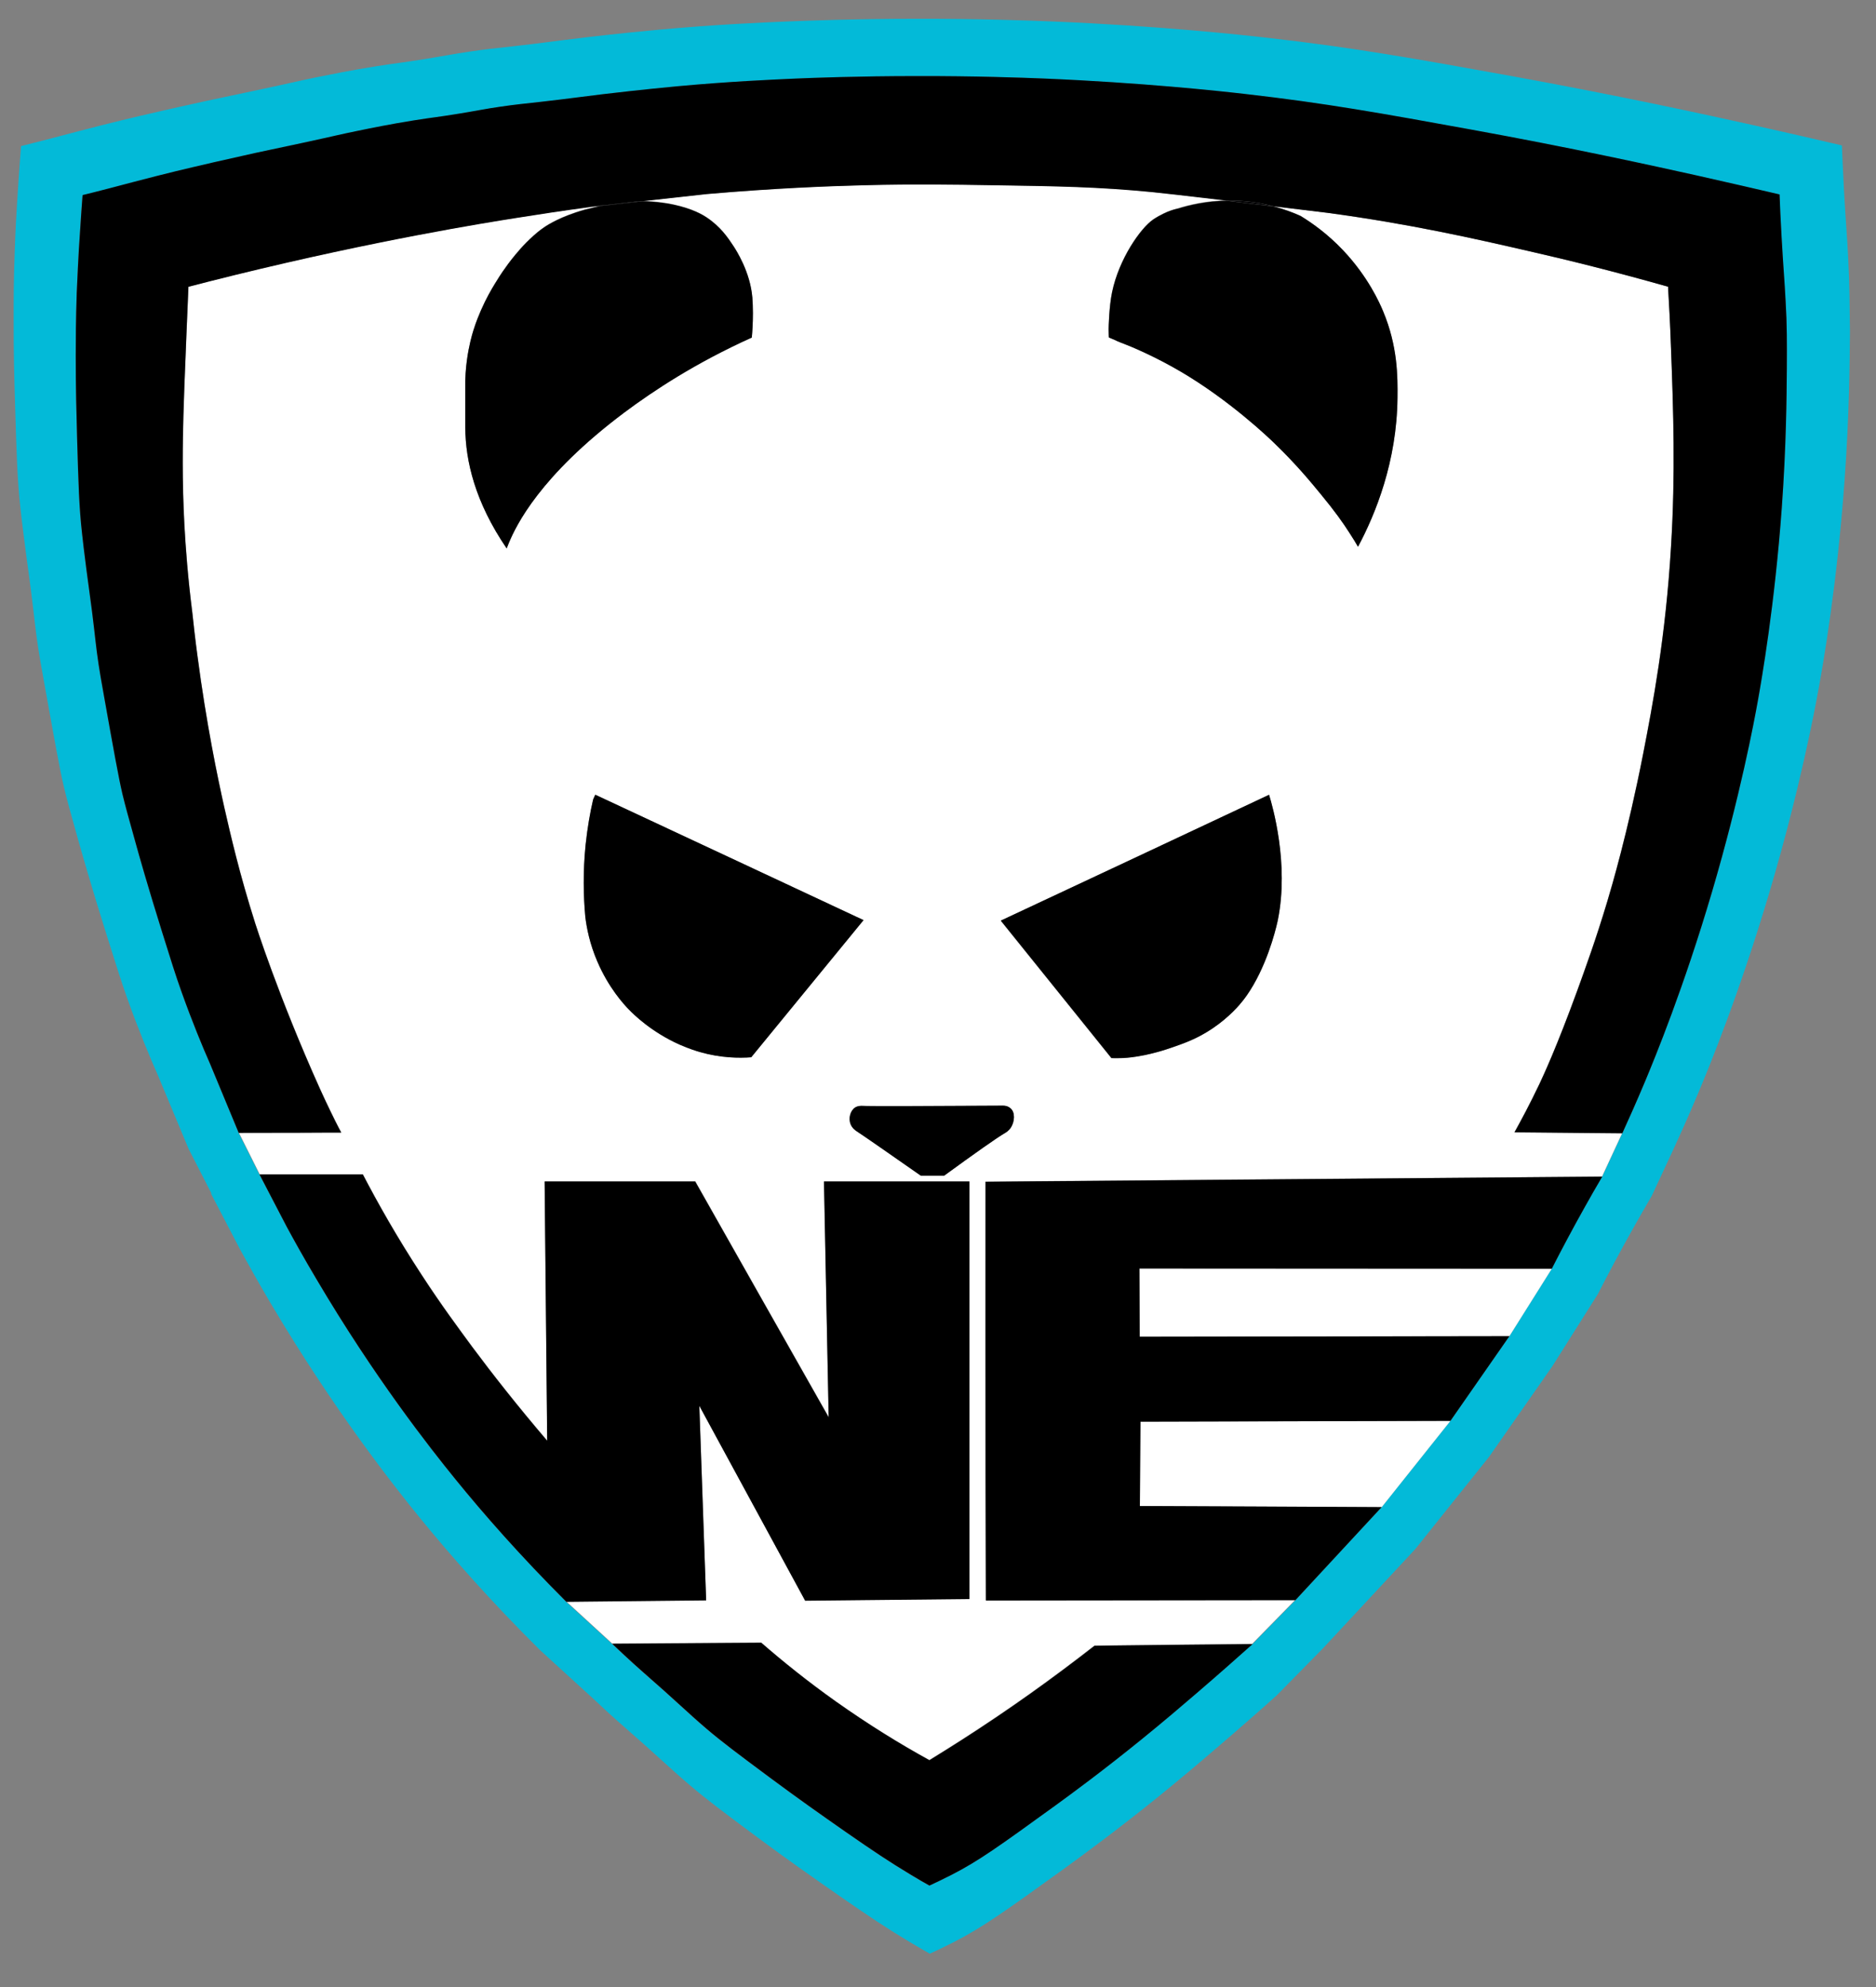 <?xml version="1.0" encoding="utf-8"?>
<!-- Generator: Adobe Illustrator 27.7.0, SVG Export Plug-In . SVG Version: 6.00 Build 0)  -->
<svg version="1.1" id="Layer_1" xmlns="http://www.w3.org/2000/svg" xmlns:xlink="http://www.w3.org/1999/xlink" x="0px" y="0px"
	 viewBox="0 0 167.69 177.63" style="enable-background:new 0 0 167.69 177.63;" xml:space="preserve">
<rect x="0" y="0" width="167.69" height="177.63" fill="#808080" stroke="none"/>
<style type="text/css">
	.st0{fill:#03BAD8;}
	.st1{fill:#FFFFFF;}
	.st2{fill:#000002;}
</style>
<g>
	<path class="st0" d="M165.21,23.17c-0.09-1.92-0.21-3.06-0.38-6.12c-0.09-1.71-0.15-3.12-0.19-4.05c-2.01-0.47-4.75-1.11-8-1.83
		c-4.1-0.91-11.89-2.62-21.64-4.39c-8.52-1.54-13.89-2.51-21.61-3.39c-2.62-0.3-9.88-1.08-19.28-1.47
		c-2.2-0.09-6.58-0.25-12.16-0.24c-5.69,0-10.03,0.18-11.59,0.24c-2.38,0.1-6.38,0.27-11.41,0.73c-3.31,0.3-6.46,0.67-7.16,0.76
		c-2.68,0.32-3.02,0.4-5.94,0.73c-1.64,0.18-2.46,0.26-3.92,0.48c-1.54,0.23-1.89,0.32-3.9,0.65c-2.3,0.37-2.41,0.34-4.38,0.65
		c-2.28,0.36-4.02,0.72-5.42,1c-1.79,0.37-1.78,0.4-5.3,1.15c-2.5,0.54-2.44,0.51-4.48,0.95c-3.25,0.71-5.45,1.23-5.98,1.35
		c-1.13,0.27-2.13,0.51-3.52,0.86c-1.62,0.41-2.41,0.63-4.48,1.17c-1.12,0.29-2.02,0.51-2.59,0.66c0,0-0.21,2.73-0.36,5.19
		c-0.05,0.8-0.14,2.3-0.2,4.14c-0.1,2.58-0.1,4.53-0.1,6.02c-0.01,3.14,0.06,5.46,0.13,7.8c0.13,4.43,0.2,6.7,0.48,9.25
		c0.05,0.51,0.21,1.81,0.41,3.36c0.26,2.06,0.3,2.14,0.53,3.99c0.36,2.81,0.36,3.24,0.64,5.09c0.13,0.84,0.23,1.4,0.54,3.13
		c0.93,5.15,1.39,7.77,1.76,9.3c0.26,1.12,0.6,2.32,1.27,4.72c0.27,0.94,1.16,4.12,2.55,8.52c0.85,2.7,1.27,4.05,1.85,5.69
		c1.03,2.88,2.01,5.22,2.73,6.85c0.92,2.2,1.83,4.4,2.75,6.59l2.04,3.98h-0.05c0.87,1.66,1.73,3.33,2.6,4.99
		c0.65,1.18,1.6,2.9,2.81,4.94c5.61,9.46,10.94,16.22,13.37,19.19c2.69,3.29,6.22,7.32,10.66,11.72l4.83,4.41
		c0.6,0.57,1.69,1.58,2.41,2.2c3.38,2.95,4.3,3.89,6.17,5.48c1.48,1.26,3,2.4,6.06,4.67c2.83,2.1,4.85,3.5,7.31,5.22
		c2.61,1.81,4.23,2.89,6.27,4.11c0.73,0.43,1.34,0.79,1.77,1.03c0.51-0.23,1.25-0.58,2.13-1.03c2.6-1.33,4.51-2.7,9.92-6.6
		c1.67-1.21,4.65-3.4,8.23-6.28c2.2-1.78,3.95-3.27,5.3-4.43c2.2-1.88,4.04-3.5,5.42-4.74l4.12-4.19c2.75-2.96,5.52-5.93,8.27-8.89
		l6.6-8.25c1.88-2.7,3.77-5.4,5.65-8.09l4.07-6.45c0.97-1.9,2.01-3.84,3.12-5.82c0.57-1.01,1.14-2.01,1.71-2.98l1.93-4.15
		c0.56-1.22,1.33-2.92,2.2-4.99c0.95-2.25,3.7-8.93,6.41-18.08c2.71-9.14,4.04-16.28,4.4-18.27c0.37-2.03,1.62-9.15,2.29-18.46
		c0.43-5.93,0.46-10.58,0.48-13.28C165.33,27.18,165.33,25.5,165.21,23.17z M159.72,32.95c-0.02,2.53-0.05,6.87-0.45,12.42
		c-0.63,8.7-1.8,15.37-2.14,17.27c-0.33,1.85-1.58,8.53-4.1,17.09c-2.52,8.56-5.09,14.8-5.97,16.91c-0.81,1.93-1.53,3.53-2.05,4.67
		l-1.8,3.88c-0.54,0.91-1.07,1.84-1.6,2.79c-1.03,1.84-2,3.66-2.91,5.44l-3.79,6.03c-1.76,2.52-3.51,5.05-5.27,7.57l-6.15,7.72
		c-2.57,2.77-5.14,5.54-7.71,8.32l-3.84,3.92l-0.01,0c-1.29,1.16-3,2.68-5.04,4.43c-1.26,1.08-2.89,2.48-4.94,4.14
		c-3.33,2.7-6.11,4.75-7.67,5.88c-5.04,3.65-6.82,4.93-9.24,6.17c-0.82,0.42-1.51,0.74-1.98,0.96c-0.4-0.22-0.97-0.55-1.65-0.96
		c-1.9-1.14-3.41-2.15-5.84-3.84c-2.29-1.6-4.17-2.92-6.81-4.88c-2.85-2.12-4.27-3.18-5.65-4.36c-1.74-1.49-2.59-2.37-5.75-5.13
		c-0.96-0.84-2.63-2.42-2.65-2.44l0,0l-4.09-3.75l0,0c-4.12-4.11-7.42-7.88-9.92-10.96c-2.26-2.78-7.24-9.1-12.46-17.95
		c-1.13-1.9-2.02-3.51-2.62-4.62c-0.81-1.56-1.62-3.11-2.43-4.67l-1.86-3.72c-0.86-2.06-1.71-4.11-2.56-6.17
		c-0.67-1.52-1.58-3.71-2.54-6.4c-0.55-1.53-0.94-2.8-1.73-5.32c-1.29-4.12-2.13-7.09-2.37-7.97c-0.63-2.25-0.94-3.37-1.19-4.41
		c-0.34-1.44-0.78-3.88-1.64-8.7c-0.29-1.62-0.38-2.15-0.5-2.93c-0.26-1.74-0.26-2.13-0.59-4.76c-0.22-1.73-0.25-1.8-0.5-3.73
		c-0.19-1.45-0.33-2.67-0.38-3.14c-0.27-2.38-0.33-4.51-0.45-8.65c-0.06-2.19-0.12-4.36-0.12-7.29c0-1.39,0.01-3.21,0.09-5.63
		c0.07-1.72,0.15-3.11,0.19-3.87c0.14-2.31,0.33-4.86,0.33-4.86c0.53-0.13,1.38-0.34,2.41-0.61c1.93-0.5,2.66-0.71,4.18-1.09
		c1.29-0.33,2.23-0.55,3.28-0.8c0.5-0.12,2.55-0.6,5.58-1.27c1.9-0.41,1.84-0.39,4.18-0.89c3.28-0.71,3.27-0.74,4.94-1.08
		c1.31-0.27,2.93-0.6,5.05-0.94c1.84-0.29,1.93-0.26,4.08-0.61c1.88-0.31,2.19-0.4,3.63-0.61c1.36-0.2,2.13-0.27,3.65-0.44
		c2.72-0.31,3.04-0.38,5.53-0.68c0.65-0.08,3.58-0.42,6.67-0.71c4.69-0.43,8.42-0.59,10.63-0.69c1.46-0.06,5.51-0.22,10.81-0.22
		c5.2-0.01,9.28,0.14,11.33,0.22c8.76,0.37,15.53,1.1,17.97,1.38c7.2,0.82,12.21,1.73,20.14,3.17c9.09,1.65,16.34,3.25,20.17,4.1
		c3.03,0.68,5.58,1.27,7.46,1.71c0.03,0.87,0.09,2.19,0.18,3.79c0.16,2.86,0.27,3.93,0.36,5.72
		C159.74,29.05,159.73,30.62,159.72,32.95z"/>
	<path class="st1" d="M149.38,31.27c-0.08-2.33-0.19-4.27-0.27-5.64c-4.84-1.37-9.04-2.41-12.39-3.17
		c-4.82-1.11-10.7-2.45-18.09-3.44l-4.78-0.58c0.97,0.26,1.78,0.57,2.4,0.85c1.03,0.63,2.41,1.61,3.79,3.06
		c2.25,2.37,3.28,4.72,3.59,5.47c1.3,3.12,1.3,5.8,1.28,7.72c-0.05,5.72-1.96,10.38-3.53,13.32c-0.18-0.31-0.44-0.74-0.77-1.25
		c-0.56-0.88-1.31-1.94-2.55-3.44c-0.96-1.17-2.25-2.73-4.17-4.58c-0.52-0.51-4.04-3.86-8.38-6.4c-2.28-1.34-4.37-2.2-4.62-2.3
		c-0.46-0.19-1.07-0.41-1.19-0.49l-0.59-0.25l-0.01-0.24c0,0-0.01-0.51-0.01-0.52c0-0.11,0.03-1.98,0.31-3.29
		c0.62-2.98,2.54-5.72,3.67-6.49c0.63-0.43,1.31-0.7,1.31-0.7c0.37-0.15,0.69-0.24,0.93-0.3c0.98-0.31,2.48-0.67,4.33-0.7
		c-0.16-0.02-0.31-0.03-0.45-0.05c-3.42-0.4-5.13-0.6-6.24-0.71c-4.77-0.46-8.27-0.52-14.17-0.61c-3.84-0.06-7.05-0.11-11.5,0
		c-3.18,0.08-8.09,0.27-14.08,0.79l-3.28,0.36l-2.48,0.28c0.57,0,1.16,0.04,1.77,0.13c0.33,0.04,0.66,0.1,0.99,0.17
		c1.7,0.37,2.6,0.91,2.94,1.13c1.26,0.83,1.92,1.81,2.41,2.56c0.25,0.37,1.51,2.32,1.7,4.62c0.03,0.35,0.05,0.9,0.05,1.39
		c0,0.91-0.05,1.66-0.1,2.18c-5,2.25-8.79,4.75-11.38,6.69c-7.61,5.7-9.69,10.15-10.31,11.61c-0.1,0.23-0.18,0.42-0.22,0.55
		c-2.84-4.16-3.68-7.84-3.7-10.79c0-0.08,0-0.17,0-0.25v-3.23c-0.02-0.99,0.05-1.86,0.15-2.58c0.18-1.28,0.45-2.23,0.57-2.62
		c0.26-0.84,0.53-1.45,0.68-1.81c0.48-1.09,0.95-1.89,1.23-2.35c0.32-0.53,0.58-0.92,0.71-1.11c0.37-0.54,0.67-0.93,0.79-1.08
		c0.42-0.53,1.03-1.3,1.97-2.13c0.49-0.44,0.83-0.67,0.95-0.75c0.2-0.14,0.55-0.36,1.14-0.65c0.54-0.26,1.37-0.61,2.48-0.92
		c0.41-0.1,0.83-0.2,1.24-0.31c0.06-0.01,0.12-0.03,0.18-0.04l-0.76,0.08c-2.66,0.35-4.88,0.7-6.66,0.98
		c-2.94,0.46-12.63,2.02-25.22,5.11c-1.75,0.43-3.19,0.8-4.19,1.06c-0.04,1.01-0.1,2.5-0.18,4.32c-0.16,3.95-0.24,5.93-0.27,7.22
		c-0.06,2.38-0.13,5.67,0.09,9.78c0.11,2.01,0.31,4.69,0.71,7.84c0.1,0.93,0.24,2.23,0.45,3.79c0.81,6.18,1.83,11.01,2.4,13.57
		c0.58,2.54,1.36,5.95,2.77,10.39c0,0,2.06,6.51,5.79,14.8c0.67,1.48,1.34,2.82,1.34,2.82c0.24,0.48,0.44,0.86,0.56,1.08
		c-0.48,0-0.97,0-1.45,0c-0.68,0-1.37,0-2.05,0.01c-1.89,0-3.78,0.01-5.66,0.01l1.86,3.72h9.23c1.3,2.5,3.03,5.58,5.26,8.99
		c1.81,2.78,3.33,4.81,4.54,6.46c1.75,2.35,3.98,5.2,6.68,8.36c-0.08-7.72-0.15-15.45-0.23-23.18h13.46
		c3.97,7.03,7.95,14.05,11.93,21.08c-0.14-7.03-0.28-14.05-0.42-21.08h12.99v37.32l-14.68,0.15c-3.15-5.81-6.3-11.61-9.46-17.42
		c0.21,5.8,0.41,11.6,0.61,17.39c-4.16,0.04-8.32,0.08-12.49,0.13l4.09,3.75c4.44-0.03,8.88-0.06,13.32-0.09
		c1.95,1.7,4.17,3.48,6.66,5.25c2.94,2.08,5.76,3.82,8.37,5.25c3.91-2.39,7.92-5.07,11.97-8.1c0.95-0.71,1.88-1.42,2.79-2.13
		c4.7-0.05,9.4-0.1,14.1-0.15l3.84-3.92c-9.22,0.01-18.44,0.02-27.66,0.03c-0.05-12-0.03-37.43-0.03-37.43
		c18.37-0.15,36.74-0.31,55.12-0.45l1.8-3.88c-3.21-0.03-6.42-0.06-9.63-0.09c0.56-1.01,1.36-2.49,2.23-4.32
		c0.31-0.66,1.51-3.21,3.39-8.37c0.72-1.99,1.66-4.56,2.67-7.93c0.36-1.2,1.82-6.11,3.21-13.21c0.84-4.32,2.01-10.43,2.49-18.5
		C149.78,42.27,149.58,36.65,149.38,31.27z M67.15,94.51c-1.08,0.08-2.71,0.07-4.6-0.47c-0.2-0.06-0.91-0.26-1.8-0.66
		c-2.55-1.13-4.14-2.72-4.53-3.13c-0.46-0.47-1.83-1.96-2.83-4.31c-0.67-1.58-0.95-2.99-1.07-3.98c-0.17-1.84-0.22-4.03,0.03-6.49
		c0.15-1.47,0.39-2.81,0.67-4.01l0.19-0.42c7.99,3.74,15.99,7.47,23.98,11.21C73.84,86.33,70.5,90.42,67.15,94.51z M90.38,100.76
		c-0.2,0.32-0.47,0.48-0.53,0.51c-0.78,0.45-2.73,1.83-5.45,3.82h-0.98l-0.58,0h-0.52l-0.06-0.03c-2.82-1.97-4.9-3.42-5.69-3.94
		c-0.08-0.05-0.38-0.25-0.53-0.6c-0.23-0.55-0.02-1.24,0.39-1.51c0.26-0.17,0.56-0.15,0.63-0.15c0.87,0.05,5.78,0.03,12.59-0.02
		c0.39,0.01,0.59,0.16,0.67,0.23C90.78,99.45,90.68,100.27,90.38,100.76z M114.23,82.21c-0.05,0.25-0.67,3.21-2.19,5.84
		c-0.42,0.71-0.77,1.18-0.97,1.43c-0.25,0.32-1.15,1.42-2.71,2.47c-1.37,0.92-2.53,1.32-3.72,1.73c-2.38,0.82-4.02,0.9-4.42,0.91
		c-0.36,0.01-0.66,0.01-0.88,0c-3.3-4.09-6.59-8.19-9.89-12.28c7.99-3.75,15.99-7.5,23.98-11.25
		C113.76,72.09,115.23,77.23,114.23,82.21z"/>
	<g>
		<path class="st1" d="M138.71,113.41l-3.79,6.03c-11.02,0.01-22.03,0.03-33.05,0.05c-0.01-2.03-0.01-4.07-0.02-6.1
			C114.13,113.39,126.42,113.4,138.71,113.41z"/>
		<path class="st1" d="M129.65,127.01l-6.15,7.72c-7.2-0.03-14.41-0.06-21.61-0.1c0.01-2.52,0.03-5.03,0.05-7.54
			C111.18,127.06,120.41,127.04,129.65,127.01z"/>
	</g>
	<path class="st2" d="M51.51,18.64l2.4-0.28c0.06-0.01,0.11-0.03,0.17-0.04C53.19,18.43,52.33,18.53,51.51,18.64z"/>
	<path class="st2" d="M57.45,17.99c-0.13,0-0.26,0-0.38,0l-3.15,0.37c-0.07,0.02-0.15,0.03-0.22,0.05l2.27-0.25L57.45,17.99z"/>
	<path class="st2" d="M109.75,17.95l4.11,0.5c-0.77-0.2-1.63-0.38-2.59-0.46c-0.57-0.05-1.11-0.06-1.62-0.06
		c0.04,0,0.08,0.01,0.13,0.01C109.76,17.95,109.76,17.95,109.75,17.95z"/>
	<g>
		<path d="M143.22,105.18c-0.54,0.91-1.07,1.84-1.6,2.79c-1.03,1.84-2,3.66-2.91,5.44c-12.29-0.01-24.57-0.02-36.86-0.02
			c0.01,2.03,0.01,4.07,0.02,6.1c11.02-0.02,22.04-0.03,33.05-0.05c-1.76,2.52-3.51,5.05-5.27,7.57
			c-9.24,0.02-18.47,0.05-27.71,0.07c-0.02,2.51-0.03,5.03-0.05,7.54c7.2,0.03,14.41,0.06,21.61,0.1c-2.57,2.77-5.14,5.54-7.71,8.32
			c-9.22,0.01-18.44,0.02-27.66,0.03c-0.05-12-0.03-37.43-0.03-37.43C106.47,105.49,124.84,105.33,143.22,105.18z"/>
		<path d="M159.72,32.95c-0.02,2.53-0.05,6.87-0.45,12.42c-0.63,8.7-1.8,15.37-2.14,17.27c-0.33,1.85-1.58,8.53-4.1,17.09
			c-2.52,8.56-5.09,14.8-5.97,16.91c-0.81,1.93-1.53,3.53-2.05,4.67c-3.21-0.03-6.42-0.06-9.63-0.09c0.56-1.01,1.36-2.49,2.23-4.32
			c0.31-0.66,1.51-3.21,3.39-8.37c0.72-1.99,1.66-4.56,2.67-7.93c0.36-1.2,1.82-6.11,3.21-13.21c0.84-4.32,2.01-10.43,2.49-18.5
			c0.4-6.62,0.2-12.24,0-17.62c-0.08-2.33-0.19-4.27-0.27-5.64c-4.84-1.37-9.04-2.41-12.39-3.17c-4.82-1.11-10.7-2.45-18.09-3.44
			l-4.78-0.58c-0.77-0.21-1.64-0.38-2.59-0.46c-0.57-0.05-1.11-0.06-1.62-0.05c-0.16-0.02-0.31-0.03-0.45-0.05
			c-3.42-0.4-5.13-0.6-6.24-0.71c-4.77-0.46-8.27-0.52-14.17-0.61c-3.84-0.06-7.05-0.11-11.5,0c-3.18,0.08-8.09,0.27-14.08,0.79
			l-3.28,0.36l-2.48,0.28c-0.13,0-0.25,0-0.38,0l-3.15,0.37c0.06-0.01,0.11-0.03,0.17-0.04c-0.9,0.11-1.76,0.21-2.58,0.32l2.4-0.28
			c-0.07,0.01-0.14,0.03-0.22,0.05l-0.76,0.08c-2.66,0.35-4.88,0.7-6.66,0.98c-2.94,0.46-12.63,2.02-25.22,5.11
			c-1.75,0.43-3.19,0.8-4.19,1.06c-0.04,1.01-0.1,2.5-0.18,4.32c-0.16,3.95-0.24,5.93-0.27,7.22c-0.06,2.38-0.13,5.67,0.09,9.78
			c0.11,2.01,0.31,4.69,0.71,7.84c0.1,0.93,0.24,2.23,0.45,3.79c0.81,6.18,1.83,11.01,2.4,13.57c0.58,2.54,1.36,5.95,2.77,10.39
			c0,0,2.06,6.51,5.79,14.8c0.67,1.48,1.34,2.82,1.34,2.82c0.24,0.48,0.44,0.86,0.56,1.08c-0.48,0-0.97,0-1.45,0
			c-0.68,0-1.37,0-2.05,0.01c-1.89,0-3.78,0.01-5.66,0.01c-0.86-2.06-1.71-4.11-2.56-6.17c-0.67-1.52-1.58-3.71-2.54-6.4
			c-0.55-1.53-0.94-2.8-1.73-5.32c-1.29-4.12-2.13-7.09-2.37-7.97c-0.63-2.25-0.94-3.37-1.19-4.41c-0.34-1.44-0.78-3.88-1.64-8.7
			c-0.29-1.62-0.38-2.15-0.5-2.93c-0.26-1.74-0.26-2.13-0.59-4.76c-0.22-1.73-0.25-1.8-0.5-3.73c-0.19-1.45-0.33-2.67-0.38-3.14
			c-0.27-2.38-0.33-4.51-0.45-8.65c-0.06-2.19-0.12-4.36-0.12-7.29c0-1.39,0.01-3.21,0.09-5.63c0.07-1.72,0.15-3.11,0.19-3.87
			c0.14-2.31,0.33-4.86,0.33-4.86c0.53-0.13,1.38-0.34,2.41-0.61c1.93-0.5,2.66-0.71,4.18-1.09c1.29-0.33,2.23-0.55,3.28-0.8
			c0.5-0.12,2.55-0.6,5.58-1.27c1.9-0.41,1.84-0.39,4.18-0.89c3.28-0.71,3.27-0.74,4.94-1.08c1.31-0.27,2.93-0.6,5.05-0.94
			c1.84-0.29,1.93-0.26,4.08-0.61c1.88-0.31,2.19-0.4,3.63-0.61c1.36-0.2,2.13-0.27,3.65-0.44c2.72-0.31,3.04-0.38,5.53-0.68
			c0.65-0.08,3.58-0.42,6.67-0.71c4.69-0.43,8.42-0.59,10.63-0.69c1.46-0.06,5.51-0.22,10.81-0.22c5.2-0.01,9.28,0.14,11.33,0.22
			c8.76,0.37,15.53,1.1,17.97,1.38c7.2,0.82,12.21,1.73,20.14,3.17c9.09,1.65,16.34,3.25,20.17,4.1c3.03,0.68,5.58,1.27,7.46,1.71
			c0.03,0.87,0.09,2.19,0.18,3.79c0.16,2.86,0.27,3.93,0.36,5.72C159.74,29.05,159.73,30.62,159.72,32.95z"/>
		<path d="M52.28,18.75c-1.11,0.31-1.94,0.66-2.48,0.92c-0.59,0.29-0.95,0.51-1.15,0.65c-0.12,0.08-0.46,0.31-0.96,0.76
			c-0.93,0.83-1.55,1.61-1.97,2.13c-0.12,0.15-0.42,0.54-0.79,1.08c-0.13,0.19-0.39,0.58-0.71,1.11c-0.28,0.46-0.75,1.25-1.23,2.35
			c-0.15,0.35-0.42,0.97-0.68,1.81c-0.12,0.38-0.4,1.34-0.57,2.62c-0.1,0.71-0.17,1.58-0.15,2.58l0,3.23c0,0.08,0,0.17,0,0.25
			c0.02,2.96,0.86,6.63,3.7,10.79c0.05-0.13,0.13-0.32,0.22-0.55c0.62-1.46,2.7-5.91,10.31-11.61c2.6-1.94,6.38-4.44,11.38-6.69
			c0.05-0.52,0.1-1.27,0.1-2.18c0-0.49-0.02-1.03-0.05-1.39c-0.19-2.3-1.45-4.24-1.7-4.62c-0.49-0.74-1.15-1.73-2.41-2.56
			c-0.34-0.23-1.24-0.77-2.94-1.13c-0.33-0.07-0.67-0.13-0.99-0.17c-0.6-0.08-1.19-0.12-1.77-0.13l-1.48,0.16l-2.27,0.25
			c-0.06,0.01-0.12,0.03-0.18,0.04C53.1,18.55,52.69,18.65,52.28,18.75z"/>
		<path d="M104.39,18.93c0,0-0.68,0.27-1.31,0.7c-1.12,0.77-3.05,3.51-3.67,6.49c-0.27,1.3-0.31,3.17-0.31,3.29
			c0,0,0.01,0.52,0.01,0.52l0.01,0.24l0.59,0.25c0.11,0.08,0.72,0.3,1.19,0.49c0.25,0.1,2.34,0.96,4.62,2.3
			c4.34,2.54,7.86,5.89,8.38,6.4c1.92,1.85,3.21,3.41,4.17,4.58c1.24,1.5,1.99,2.56,2.55,3.44c0.33,0.5,0.59,0.93,0.77,1.25
			c1.57-2.94,3.47-7.61,3.53-13.32c0.02-1.92,0.02-4.6-1.28-7.72c-0.31-0.75-1.35-3.1-3.59-5.47c-1.38-1.46-2.76-2.43-3.79-3.06
			c-0.62-0.28-1.43-0.6-2.4-0.85l-4.11-0.5c0.01,0,0.01,0,0.02,0c-0.04-0.01-0.09-0.01-0.13-0.01c-1.85,0.03-3.35,0.4-4.33,0.7
			C105.08,18.69,104.76,18.78,104.39,18.93z"/>
		<path d="M86.65,105.62v37.32l-14.68,0.15c-3.15-5.81-6.3-11.61-9.46-17.42c0.21,5.8,0.41,11.6,0.61,17.39
			c-4.16,0.04-8.32,0.08-12.49,0.13c0,0,0,0,0,0c-4.12-4.11-7.42-7.88-9.92-10.96c-2.26-2.78-7.24-9.1-12.46-17.95
			c-1.13-1.9-2.02-3.51-2.62-4.62c-0.81-1.56-1.62-3.11-2.43-4.67h9.23c1.3,2.5,3.03,5.58,5.26,8.99c1.81,2.78,3.33,4.81,4.54,6.46
			c1.75,2.35,3.98,5.2,6.68,8.36c-0.08-7.72-0.15-15.45-0.23-23.18h13.46c3.97,7.03,7.95,14.05,11.93,21.08
			c-0.14-7.03-0.28-14.05-0.42-21.08H86.65z"/>
		<path d="M111.96,146.97C111.95,146.97,111.95,146.97,111.96,146.97c-1.3,1.16-3.01,2.68-5.05,4.43c-1.26,1.08-2.89,2.48-4.94,4.14
			c-3.33,2.7-6.11,4.75-7.67,5.88c-5.04,3.65-6.82,4.93-9.24,6.17c-0.82,0.42-1.51,0.74-1.98,0.96c-0.4-0.22-0.97-0.55-1.65-0.96
			c-1.9-1.14-3.41-2.15-5.84-3.84c-2.29-1.6-4.17-2.92-6.81-4.88c-2.85-2.12-4.27-3.18-5.65-4.36c-1.74-1.49-2.59-2.37-5.75-5.13
			c-0.93-0.81-2.53-2.32-2.64-2.43c0-0.01-0.01-0.01-0.01-0.01l0,0c4.44-0.03,8.88-0.06,13.32-0.09c1.95,1.7,4.17,3.48,6.66,5.25
			c2.94,2.08,5.76,3.82,8.37,5.25c3.91-2.39,7.92-5.07,11.97-8.1c0.95-0.71,1.88-1.42,2.79-2.13
			C102.55,147.06,107.25,147.01,111.96,146.97z"/>
		<path d="M53.21,71.04l-0.19,0.42c-0.28,1.2-0.51,2.55-0.67,4.02c-0.25,2.45-0.2,4.65-0.03,6.48c0.12,0.99,0.39,2.41,1.07,3.98
			c1.01,2.36,2.37,3.84,2.83,4.31c0.39,0.4,1.98,1.99,4.53,3.13c0.89,0.39,1.6,0.6,1.8,0.66c1.89,0.54,3.53,0.55,4.6,0.47
			c3.35-4.09,6.69-8.17,10.04-12.26C69.2,78.51,61.21,74.77,53.21,71.04z"/>
		<path d="M89.46,82.29c3.3,4.1,6.59,8.19,9.89,12.29c0.21,0.01,0.51,0.01,0.88,0c0.4-0.01,2.04-0.09,4.42-0.91
			c1.19-0.41,2.35-0.81,3.72-1.73c1.56-1.05,2.46-2.15,2.71-2.47c0.2-0.25,0.55-0.71,0.96-1.43c1.52-2.63,2.14-5.58,2.19-5.84
			c1-4.98-0.47-10.11-0.79-11.16C105.45,74.8,97.46,78.55,89.46,82.29z"/>
		<path d="M89.65,98.83c-6.81,0.04-11.73,0.06-12.59,0.02c-0.07,0-0.37-0.02-0.63,0.15c-0.42,0.28-0.62,0.96-0.39,1.51
			c0.15,0.36,0.44,0.55,0.53,0.61c0.79,0.52,2.87,1.97,5.69,3.94l0.06,0.03c0,0,0.52,0,0.52,0c0,0,0.58,0,0.58,0
			c0.01,0,0.97,0,0.98,0c2.72-1.98,4.67-3.36,5.45-3.82c0.06-0.04,0.34-0.19,0.53-0.51c0.3-0.48,0.4-1.31-0.06-1.7
			C90.24,98.99,90.03,98.83,89.65,98.83z"/>
	</g>
</g>
</svg>
